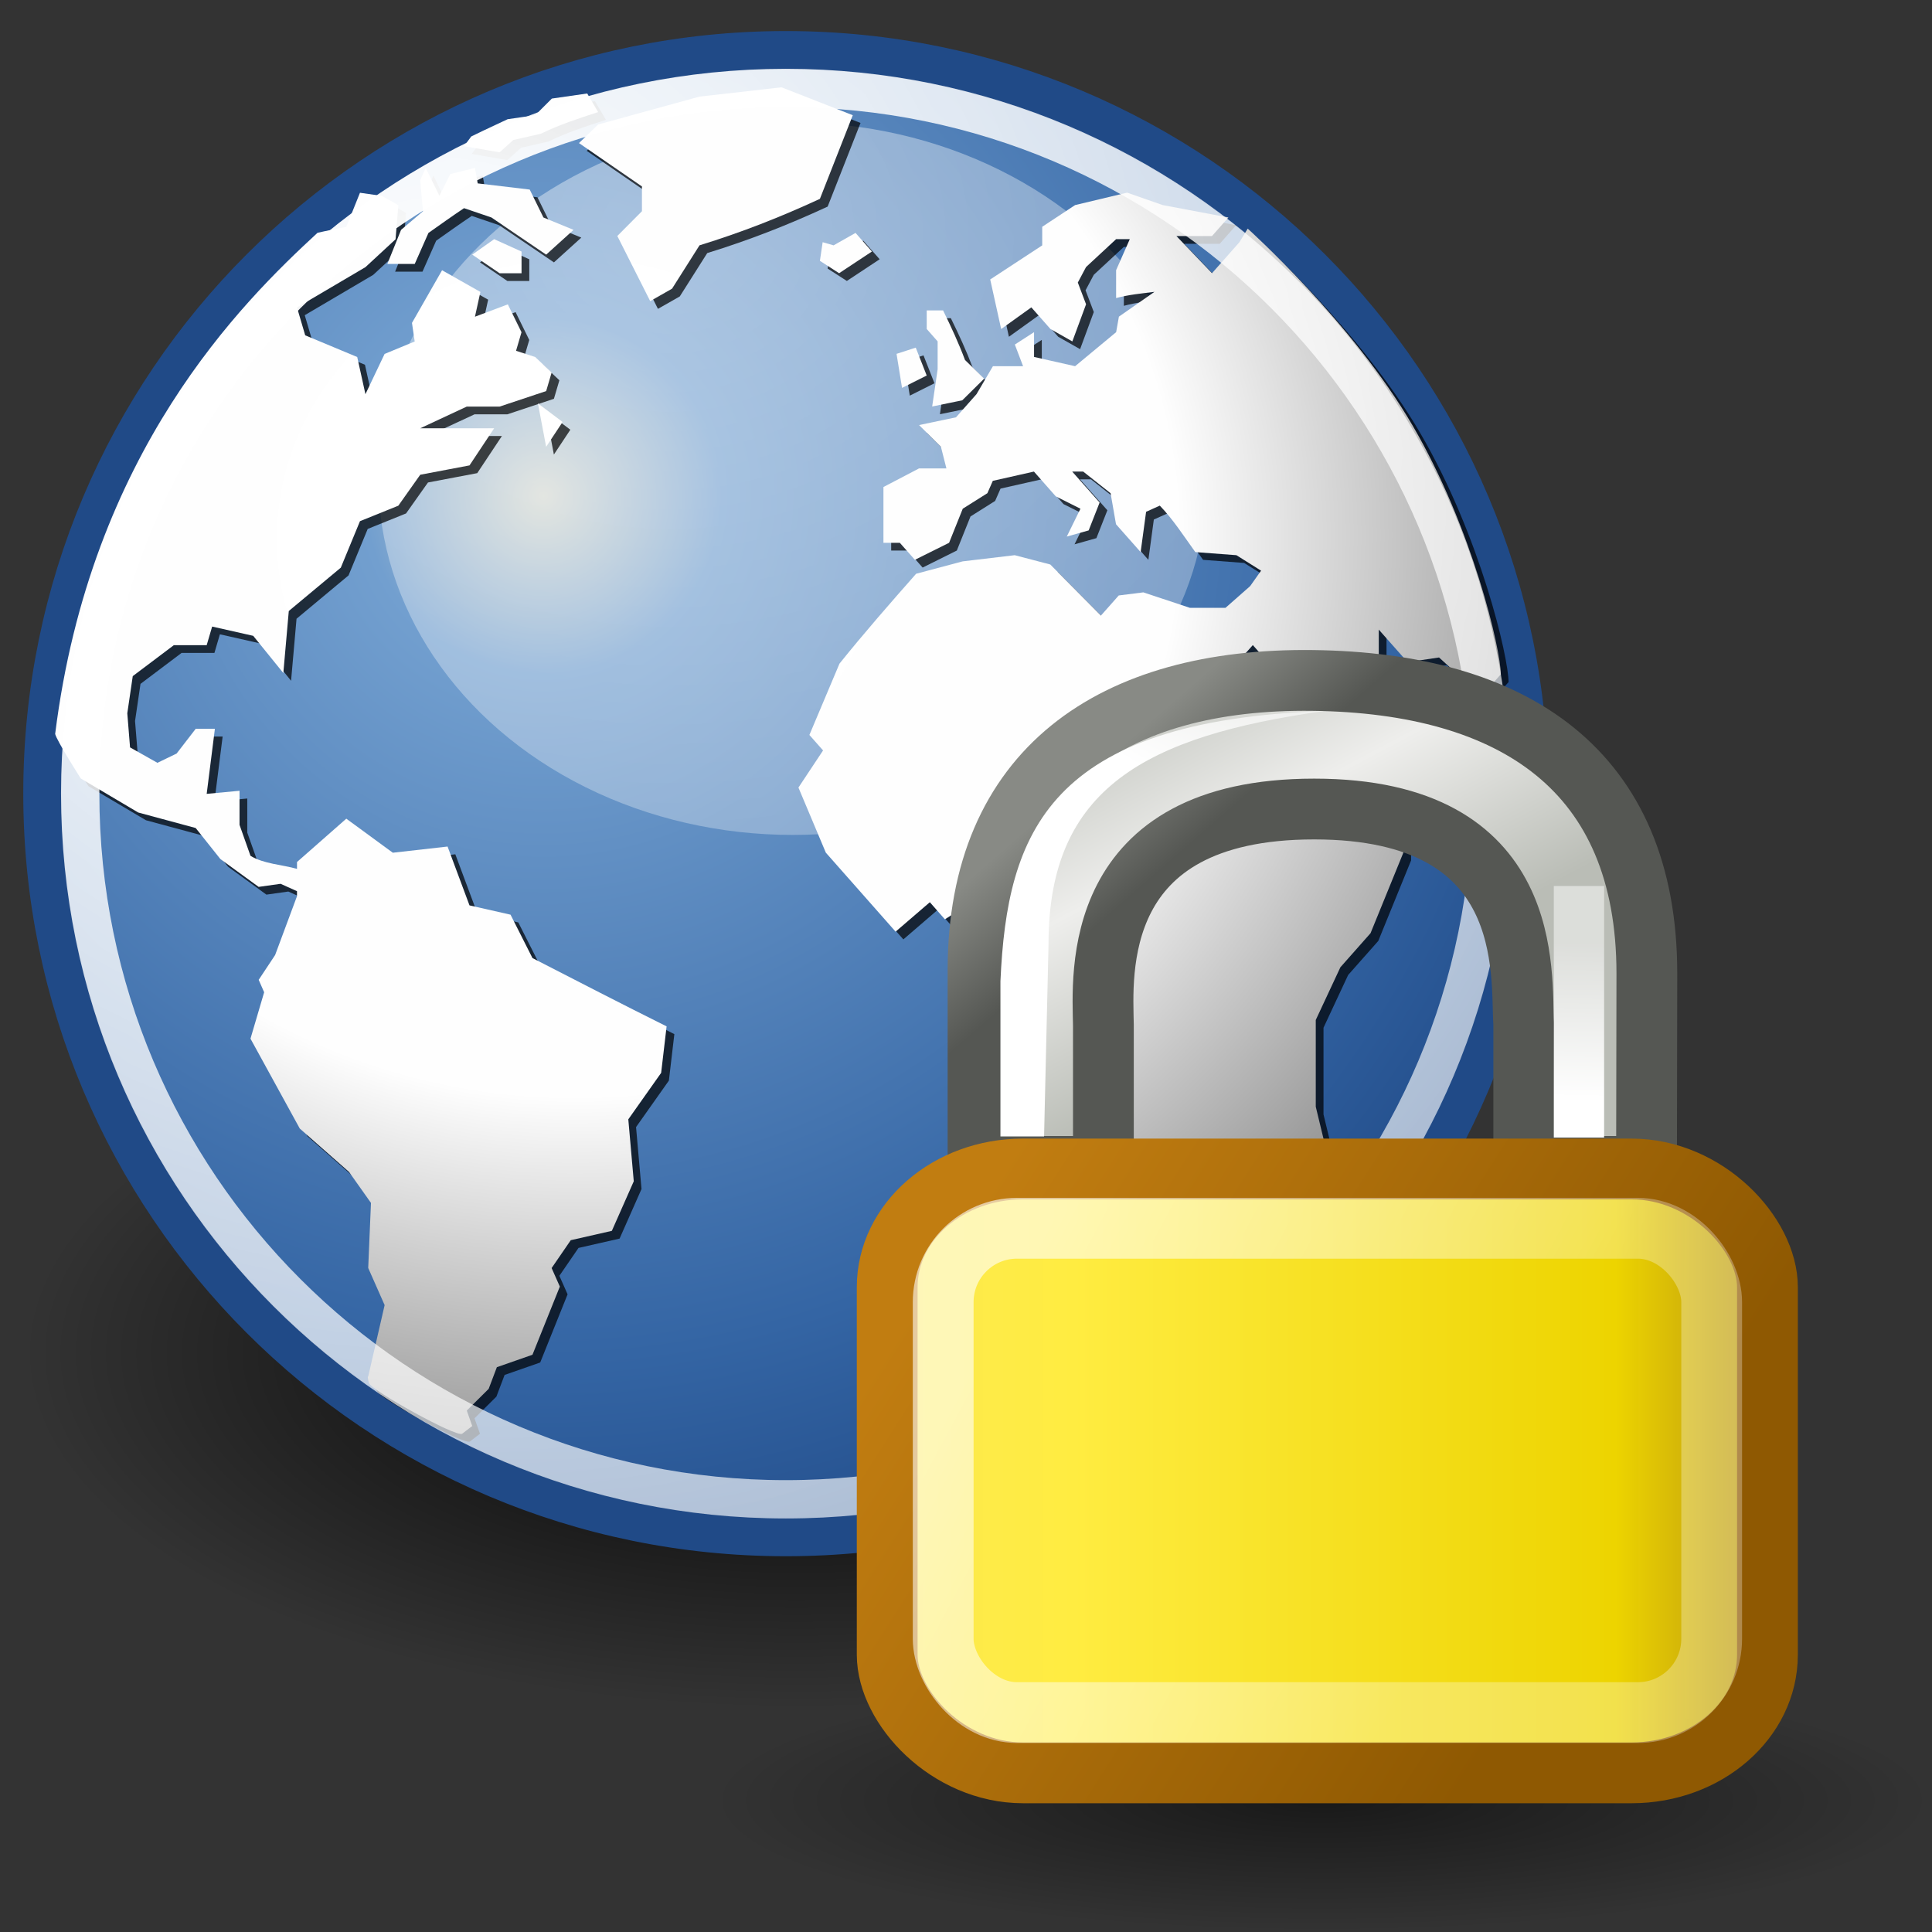 <?xml version="1.0" encoding="UTF-8" standalone="no"?>
<!-- Created with Inkscape (http://www.inkscape.org/) -->

<svg
   xmlns:dc="http://purl.org/dc/elements/1.1/"
   xmlns:cc="http://creativecommons.org/ns#"
   xmlns:rdf="http://www.w3.org/1999/02/22-rdf-syntax-ns#"
   xmlns:svg="http://www.w3.org/2000/svg"
   xmlns="http://www.w3.org/2000/svg"
   xmlns:xlink="http://www.w3.org/1999/xlink"
   xmlns:sodipodi="http://sodipodi.sourceforge.net/DTD/sodipodi-0.dtd"
   xmlns:inkscape="http://www.inkscape.org/namespaces/inkscape"
   width="128"
   height="128"
   viewBox="0 0 128 128"
   id="svg5657"
   version="1.1"
   inkscape:version="0.91 r13725"
   sodipodi:docname="icon.svg"
   inkscape:export-filename="C:\rad\github\chrome-extension-password-generator\images\icon128.png"
   inkscape:export-xdpi="90"
   inkscape:export-ydpi="90">
  <rect x="0" y="0" width="128" height="128" fill="#333333" stroke="none"/>
  <defs
     id="defs5659">
    <radialGradient
       cx="12.576"
       cy="67.502"
       fx="12.576"
       fy="67.502"
       gradientTransform="scale(1.926,0.519)"
       gradientUnits="userSpaceOnUse"
       id="radialGradient35088"
       inkscape:collect="always"
       r="8.766"
       xlink:href="#linearGradient2454" />
    <linearGradient
       id="linearGradient2454"
       inkscape:collect="always">
      <stop
         id="stop2456"
         offset="0"
         style="stop-color:#000000;stop-opacity:1;" />
      <stop
         id="stop2458"
         offset="1"
         style="stop-color:#000000;stop-opacity:0;" />
    </linearGradient>
    <linearGradient
       gradientTransform="matrix(15.401,0,0,15.949,-11.07,104.565)"
       gradientUnits="userSpaceOnUse"
       id="linearGradient35664"
       inkscape:collect="always"
       x1="12.887"
       x2="20.087"
       xlink:href="#linearGradient10591"
       y1="4.36"
       y2="18.414" />
    <linearGradient
       id="linearGradient10591">
      <stop
         id="stop10593"
         offset="0"
         style="stop-color:#babdb6;stop-opacity:1;" />
      <stop
         id="stop10599"
         offset="0.5"
         style="stop-color:#eeeeec;stop-opacity:1;" />
      <stop
         id="stop10595"
         offset="1"
         style="stop-color:#babdb6;stop-opacity:1;" />
    </linearGradient>
    <linearGradient
       gradientTransform="matrix(15.401,0,0,15.949,-11.07,104.565)"
       gradientUnits="userSpaceOnUse"
       id="linearGradient35666"
       inkscape:collect="always"
       x1="19.251"
       x2="16.198"
       xlink:href="#linearGradient11335"
       y1="9.664"
       y2="6.04" />
    <linearGradient
       id="linearGradient11335">
      <stop
         id="stop11337"
         offset="0"
         style="stop-color:#555753;stop-opacity:1;" />
      <stop
         id="stop11339"
         offset="1"
         style="stop-color:#888a85;stop-opacity:1;" />
    </linearGradient>
    <linearGradient
       gradientTransform="matrix(15.721,0,0,17.134,-9.29,61.732)"
       gradientUnits="userSpaceOnUse"
       id="linearGradient35659"
       inkscape:collect="always"
       x1="6.727"
       x2="40.938"
       xlink:href="#linearGradient2092"
       y1="32.162"
       y2="32.162" />
    <linearGradient
       id="linearGradient2092">
      <stop
         id="stop2094"
         offset="0"
         style="stop-color:#fce94f;stop-opacity:1;" />
      <stop
         id="stop27163"
         offset="0.21"
         style="stop-color:#ffec41;stop-opacity:1;" />
      <stop
         id="stop2293"
         offset="0.84"
         style="stop-color:#edd400;stop-opacity:1;" />
      <stop
         id="stop2100"
         offset="1"
         style="stop-color:#c4a00f;stop-opacity:0.941;" />
    </linearGradient>
    <linearGradient
       gradientTransform="matrix(15.721,0,0,17.134,-9.29,79.386)"
       gradientUnits="userSpaceOnUse"
       id="linearGradient35661"
       inkscape:collect="always"
       x1="31.63"
       x2="8.671"
       xlink:href="#linearGradient11327"
       y1="41.792"
       y2="25.794" />
    <linearGradient
       id="linearGradient11327">
      <stop
         id="stop11329"
         offset="0"
         style="stop-color:#8f5902;stop-opacity:1;" />
      <stop
         id="stop11331"
         offset="1"
         style="stop-color:#c17d11;stop-opacity:1;" />
    </linearGradient>
    <linearGradient
       gradientTransform="matrix(14.542,0,0,15.073,19.247,148.752)"
       gradientUnits="userSpaceOnUse"
       id="linearGradient35656"
       inkscape:collect="always"
       x1="10.907"
       x2="30.875"
       xlink:href="#linearGradient9845"
       y1="25.002"
       y2="36.127" />
    <linearGradient
       id="linearGradient9845">
      <stop
         id="stop9847"
         offset="0"
         style="stop-color:#ffffff;stop-opacity:1;" />
      <stop
         id="stop9849"
         offset="1"
         style="stop-color:#ffffff;stop-opacity:0.495;" />
    </linearGradient>
    <linearGradient
       gradientTransform="matrix(31.443,0,0,14.81,-182.225,119.548)"
       gradientUnits="userSpaceOnUse"
       id="linearGradient35653"
       inkscape:collect="always"
       x1="14.218"
       x2="17.859"
       xlink:href="#linearGradient9845"
       y1="6.88"
       y2="3.957" />
    <linearGradient
       gradientTransform="matrix(31.443,0,0,15.721,163.646,98.871)"
       gradientUnits="userSpaceOnUse"
       id="linearGradient35650"
       inkscape:collect="always"
       x1="11.5"
       x2="11.779"
       xlink:href="#linearGradient9845"
       y1="20.58"
       y2="14.26" />
    <radialGradient
       cx="15.116"
       cy="63.965"
       fx="15.116"
       fy="63.965"
       gradientTransform="scale(1.644,0.608)"
       gradientUnits="userSpaceOnUse"
       id="radialGradient32199"
       inkscape:collect="always"
       r="12.289"
       xlink:href="#linearGradient2454" />
    <radialGradient
       cx="18.248"
       cy="15.716"
       fx="18.248"
       fy="15.716"
       gradientTransform="matrix(17.887,0,0,17.888,-85.112,82.883)"
       gradientUnits="userSpaceOnUse"
       id="radialGradient32376"
       inkscape:collect="always"
       r="29.993"
       xlink:href="#linearGradient3962" />
    <linearGradient
       id="linearGradient3962">
      <stop
         id="stop3964"
         offset="0"
         style="stop-color:#d3d7cf;stop-opacity:1;" />
      <stop
         id="stop4134"
         offset="0.155"
         style="stop-color:#729fcf;stop-opacity:1;" />
      <stop
         id="stop4346"
         offset="0.75"
         style="stop-color:#3465a4;stop-opacity:1;" />
      <stop
         id="stop3966"
         offset="1"
         style="stop-color:#204a87;stop-opacity:1;" />
    </linearGradient>
    <radialGradient
       cx="11.827"
       cy="10.476"
       fx="11.827"
       fy="10.476"
       gradientTransform="scale(1.18,0.848)"
       gradientUnits="userSpaceOnUse"
       id="radialGradient32203"
       inkscape:collect="always"
       r="32.665"
       xlink:href="#linearGradient9845" />
    <radialGradient
       cx="18.634"
       cy="17.486"
       fx="18.934"
       fy="17.81"
       gradientTransform="scale(1.037,0.964)"
       gradientUnits="userSpaceOnUse"
       id="radialGradient32671"
       inkscape:collect="always"
       r="40.693"
       xlink:href="#linearGradient4750" />
    <linearGradient
       id="linearGradient4750">
      <stop
         id="stop4752"
         offset="0"
         style="stop-color:#ffffff;stop-opacity:1;" />
      <stop
         id="stop4758"
         offset="0.379"
         style="stop-color:#fefefe;stop-opacity:1;" />
      <stop
         id="stop4754"
         offset="1"
         style="stop-color:#000000;stop-opacity:1;" />
    </linearGradient>
    <radialGradient
       cx="18.634"
       cy="17.486"
       fx="18.934"
       fy="17.81"
       gradientTransform="scale(1.037,0.964)"
       gradientUnits="userSpaceOnUse"
       id="radialGradient32669"
       inkscape:collect="always"
       r="40.693"
       xlink:href="#linearGradient4750" />
    <radialGradient
       cx="18.634"
       cy="17.486"
       fx="18.934"
       fy="17.81"
       gradientTransform="scale(1.037,0.964)"
       gradientUnits="userSpaceOnUse"
       id="radialGradient32663"
       inkscape:collect="always"
       r="40.693"
       xlink:href="#linearGradient4750" />
    <radialGradient
       cx="18.634"
       cy="17.486"
       fx="18.934"
       fy="17.81"
       gradientTransform="scale(1.037,0.964)"
       gradientUnits="userSpaceOnUse"
       id="radialGradient32661"
       inkscape:collect="always"
       r="40.693"
       xlink:href="#linearGradient4750" />
    <radialGradient
       cx="18.634"
       cy="17.486"
       fx="18.934"
       fy="17.81"
       gradientTransform="scale(1.037,0.964)"
       gradientUnits="userSpaceOnUse"
       id="radialGradient32655"
       inkscape:collect="always"
       r="40.693"
       xlink:href="#linearGradient4750" />
    <radialGradient
       cx="18.634"
       cy="17.486"
       fx="18.934"
       fy="17.81"
       gradientTransform="scale(1.037,0.964)"
       gradientUnits="userSpaceOnUse"
       id="radialGradient32653"
       inkscape:collect="always"
       r="40.693"
       xlink:href="#linearGradient4750" />
    <radialGradient
       cx="18.634"
       cy="17.486"
       fx="18.934"
       fy="17.81"
       gradientTransform="scale(1.037,0.964)"
       gradientUnits="userSpaceOnUse"
       id="radialGradient32647"
       inkscape:collect="always"
       r="40.693"
       xlink:href="#linearGradient4750" />
    <radialGradient
       cx="18.634"
       cy="17.486"
       fx="18.934"
       fy="17.81"
       gradientTransform="scale(1.037,0.964)"
       gradientUnits="userSpaceOnUse"
       id="radialGradient32645"
       inkscape:collect="always"
       r="40.693"
       xlink:href="#linearGradient4750" />
    <radialGradient
       cx="18.634"
       cy="17.486"
       fx="18.934"
       fy="17.81"
       gradientTransform="scale(1.037,0.964)"
       gradientUnits="userSpaceOnUse"
       id="radialGradient32639"
       inkscape:collect="always"
       r="40.693"
       xlink:href="#linearGradient4750" />
    <radialGradient
       cx="18.634"
       cy="17.486"
       fx="18.934"
       fy="17.81"
       gradientTransform="scale(1.037,0.964)"
       gradientUnits="userSpaceOnUse"
       id="radialGradient32637"
       inkscape:collect="always"
       r="40.693"
       xlink:href="#linearGradient4750" />
    <radialGradient
       cx="18.634"
       cy="17.486"
       fx="18.934"
       fy="17.81"
       gradientTransform="scale(1.037,0.964)"
       gradientUnits="userSpaceOnUse"
       id="radialGradient32631"
       inkscape:collect="always"
       r="40.693"
       xlink:href="#linearGradient4750" />
    <radialGradient
       cx="18.634"
       cy="17.486"
       fx="18.934"
       fy="17.81"
       gradientTransform="scale(1.037,0.964)"
       gradientUnits="userSpaceOnUse"
       id="radialGradient32629"
       inkscape:collect="always"
       r="40.693"
       xlink:href="#linearGradient4750" />
    <radialGradient
       cx="18.634"
       cy="17.486"
       fx="18.934"
       fy="17.81"
       gradientTransform="scale(1.037,0.964)"
       gradientUnits="userSpaceOnUse"
       id="radialGradient32623"
       inkscape:collect="always"
       r="40.693"
       xlink:href="#linearGradient4750" />
    <radialGradient
       cx="18.634"
       cy="17.486"
       fx="18.934"
       fy="17.81"
       gradientTransform="scale(1.037,0.964)"
       gradientUnits="userSpaceOnUse"
       id="radialGradient32621"
       inkscape:collect="always"
       r="40.693"
       xlink:href="#linearGradient4750" />
    <radialGradient
       cx="18.634"
       cy="17.486"
       fx="18.934"
       fy="17.81"
       gradientTransform="scale(1.037,0.964)"
       gradientUnits="userSpaceOnUse"
       id="radialGradient32615"
       inkscape:collect="always"
       r="40.693"
       xlink:href="#linearGradient4750" />
    <radialGradient
       cx="18.634"
       cy="17.486"
       fx="18.934"
       fy="17.81"
       gradientTransform="scale(1.037,0.964)"
       gradientUnits="userSpaceOnUse"
       id="radialGradient32613"
       inkscape:collect="always"
       r="40.693"
       xlink:href="#linearGradient4750" />
    <radialGradient
       cx="18.634"
       cy="17.486"
       fx="18.934"
       fy="17.81"
       gradientTransform="scale(1.037,0.964)"
       gradientUnits="userSpaceOnUse"
       id="radialGradient32601"
       inkscape:collect="always"
       r="40.693"
       xlink:href="#linearGradient4750" />
    <radialGradient
       cx="18.634"
       cy="17.486"
       fx="18.934"
       fy="17.81"
       gradientTransform="scale(1.037,0.964)"
       gradientUnits="userSpaceOnUse"
       id="radialGradient32599"
       inkscape:collect="always"
       r="40.693"
       xlink:href="#linearGradient4750" />
    <radialGradient
       cx="18.634"
       cy="17.486"
       fx="18.934"
       fy="17.81"
       gradientTransform="scale(1.037,0.964)"
       gradientUnits="userSpaceOnUse"
       id="radialGradient32605"
       inkscape:collect="always"
       r="40.693"
       xlink:href="#linearGradient4750" />
    <radialGradient
       cx="18.634"
       cy="17.486"
       fx="18.934"
       fy="17.81"
       gradientTransform="scale(1.037,0.964)"
       gradientUnits="userSpaceOnUse"
       id="radialGradient32603"
       inkscape:collect="always"
       r="40.693"
       xlink:href="#linearGradient4750" />
    <radialGradient
       cx="18.634"
       cy="17.486"
       fx="18.934"
       fy="17.81"
       gradientTransform="scale(1.037,0.964)"
       gradientUnits="userSpaceOnUse"
       id="radialGradient32587"
       inkscape:collect="always"
       r="40.693"
       xlink:href="#linearGradient4750" />
    <radialGradient
       cx="18.634"
       cy="17.486"
       fx="18.934"
       fy="17.81"
       gradientTransform="scale(1.037,0.964)"
       gradientUnits="userSpaceOnUse"
       id="radialGradient32585"
       inkscape:collect="always"
       r="40.693"
       xlink:href="#linearGradient4750" />
    <radialGradient
       cx="18.634"
       cy="17.486"
       fx="18.934"
       fy="17.81"
       gradientTransform="scale(1.037,0.964)"
       gradientUnits="userSpaceOnUse"
       id="radialGradient32591"
       inkscape:collect="always"
       r="40.693"
       xlink:href="#linearGradient4750" />
    <radialGradient
       cx="18.634"
       cy="17.486"
       fx="18.934"
       fy="17.81"
       gradientTransform="scale(1.037,0.964)"
       gradientUnits="userSpaceOnUse"
       id="radialGradient32589"
       inkscape:collect="always"
       r="40.693"
       xlink:href="#linearGradient4750" />
    <radialGradient
       cx="18.634"
       cy="17.486"
       fx="18.934"
       fy="17.81"
       gradientTransform="scale(1.037,0.964)"
       gradientUnits="userSpaceOnUse"
       id="radialGradient32579"
       inkscape:collect="always"
       r="40.693"
       xlink:href="#linearGradient4750" />
    <radialGradient
       cx="18.634"
       cy="17.486"
       fx="18.934"
       fy="17.81"
       gradientTransform="scale(1.037,0.964)"
       gradientUnits="userSpaceOnUse"
       id="radialGradient32577"
       inkscape:collect="always"
       r="40.693"
       xlink:href="#linearGradient4750" />
    <radialGradient
       cx="18.634"
       cy="17.486"
       fx="18.934"
       fy="17.81"
       gradientTransform="scale(1.037,0.964)"
       gradientUnits="userSpaceOnUse"
       id="radialGradient32571"
       inkscape:collect="always"
       r="40.693"
       xlink:href="#linearGradient4750" />
    <radialGradient
       cx="18.634"
       cy="17.486"
       fx="18.934"
       fy="17.81"
       gradientTransform="scale(1.037,0.964)"
       gradientUnits="userSpaceOnUse"
       id="radialGradient32569"
       inkscape:collect="always"
       r="40.693"
       xlink:href="#linearGradient4750" />
    <radialGradient
       cx="15.601"
       cy="12.142"
       fx="15.601"
       fy="12.142"
       gradientTransform="matrix(17.887,0,0,17.888,-85.112,82.883)"
       gradientUnits="userSpaceOnUse"
       id="radialGradient32290"
       inkscape:collect="always"
       r="43.527"
       xlink:href="#linearGradient9845" />
  </defs>
  <sodipodi:namedview
     id="base"
     pagecolor="#ffffff"
     bordercolor="#666666"
     borderopacity="1.0"
     inkscape:pageopacity="0.0"
     inkscape:pageshadow="2"
     inkscape:zoom="0.175"
     inkscape:cx="-143.22204"
     inkscape:cy="-271.93509"
     inkscape:document-units="px"
     inkscape:current-layer="layer1"
     showgrid="false"
     units="px"
     inkscape:window-width="1920"
     inkscape:window-height="1028"
     inkscape:window-x="-8"
     inkscape:window-y="-8"
     inkscape:window-maximized="1" />
  <g
     inkscape:label="Layer 1"
     inkscape:groupmode="layer"
     id="layer1"
     transform="translate(0,-924.362)">
    <g
       transform="matrix(0.142,0,0,0.142,1.744,905.518)"
       id="g33613">
      <rect
         height="850"
         id="rect2300-4"
         style="fill:none;stroke:none"
         width="850"
         x="-64.88"
         y="115.856" />
      <ellipse
         ry="7.475"
         rx="20.203"
         cy="38.909"
         cx="24.85"
         id="path4112"
         style="fill:url(#radialGradient32199);fill-opacity:1;stroke:none"
         transform="matrix(17.887,0,0,22.238,-85.112,-100.864)" />
      <path
         inkscape:connector-curvature="0"
         d="m 701.216,502.979 c 0,191.57 -155.301,346.868 -346.844,346.868 -191.561,0 -346.853,-155.301 -346.853,-346.868 0,-191.561 155.292,-346.844 346.853,-346.844 191.543,0 346.844,155.283 346.844,346.844 l 0,0 z"
         id="path3214"
         style="fill:url(#radialGradient32376);fill-opacity:1;fill-rule:nonzero;stroke:#204a87;stroke-width:17.887;stroke-miterlimit:4;stroke-opacity:1" />
      <ellipse
         ry="9.293"
         rx="12.93"
         cy="15.271"
         cx="17.779"
         id="path4348"
         style="opacity:0.422;fill:url(#radialGradient32203);fill-opacity:1;stroke:none"
         transform="matrix(14.953,0,0,17.887,91.737,82.883)" />
      <g
         id="g4142"
         style="fill:#000000;fill-opacity:0.713;fill-rule:nonzero;stroke:none"
         transform="matrix(17.572,0,0,17.572,-82.948,87.049)">
        <path
           inkscape:connector-curvature="0"
           d="m 44.071,20.714 c 0,0.263 0,0 0,0 l -0.545,0.617 c -0.334,-0.394 -0.709,-0.725 -1.09,-1.07 l -0.836,0.123 -0.764,-0.863 0,1.068 0.654,0.495 0.435,0.493 0.582,-0.658 c 0.146,0.274 0.291,0.549 0.436,0.823 l 0,0.822 -0.655,0.74 -1.199,0.823 -0.908,0.906 -0.582,-0.66 0.291,-0.74 -0.581,-0.658 -0.981,-2.098 -0.836,-0.945 -0.219,0.246 0.328,1.193 0.617,0.699 c 0.352,1.018 0.701,1.99 1.164,2.963 0.718,0 1.395,-0.076 2.107,-0.166 l 0,0.576 -0.872,2.139 -0.8,0.904 -0.654,1.4 c 0,0.768 0,1.535 0,2.303 l 0.219,0.906 -0.363,0.41 -0.801,0.494 -0.836,0.699 0.691,0.781 -0.945,0.824 0.182,0.533 -1.418,1.605 -0.944,0 -0.8,0.494 -0.51,0 0,-0.658 -0.217,-1.318 c -0.281,-0.826 -0.574,-1.647 -0.872,-2.467 0,-0.606 0.036,-1.205 0.072,-1.81 l 0.364,-0.822 -0.51,-0.988 0.037,-1.357 -0.691,-0.781 0.346,-1.131 -0.562,-0.638 -0.982,0 -0.327,-0.37 -0.981,0.618 -0.399,-0.454 -0.909,0.782 c -0.617,-0.7 -1.235,-1.399 -1.853,-2.098 l -0.727,-1.728 0.654,-0.986 -0.363,-0.411 0.799,-1.894 c 0.656,-0.816 1.342,-1.6 2.035,-2.386 l 1.236,-0.329 1.381,-0.164 0.945,0.247 1.345,1.356 0.473,-0.534 0.653,-0.082 1.236,0.411 0.945,0 0.654,-0.576 0.291,-0.411 -0.655,-0.411 -1.091,-0.082 c -0.303,-0.42 -0.584,-0.861 -0.943,-1.234 l -0.364,0.164 -0.145,1.07 -0.654,-0.74 -0.144,-0.824 -0.727,-0.574 -0.292,0 0.728,0.822 -0.291,0.74 -0.581,0.164 0.363,-0.74 -0.655,-0.328 -0.58,-0.658 -1.092,0.246 -0.144,0.328 -0.654,0.412 -0.363,0.905 -0.908,0.452 -0.4,-0.452 -0.435,0 0,-1.481 0.945,-0.494 0.727,0 -0.146,-0.575 -0.58,-0.576 0.981,-0.206 0.545,-0.616 0.435,-0.741 0.801,0 -0.219,-0.575 0.51,-0.329 0,0.658 1.09,0.246 1.09,-0.904 0.073,-0.412 0.944,-0.658 c -0.342,0.043 -0.684,0.074 -1.018,0.165 l 0,-0.741 0.363,-0.823 -0.363,0 -0.798,0.74 -0.219,0.412 0.219,0.577 -0.364,0.986 -0.581,-0.329 -0.508,-0.575 -0.801,0.575 -0.291,-1.316 1.381,-0.905 0,-0.494 0.873,-0.576 1.381,-0.33 0.945,0.33 1.744,0.329 -0.435,0.493 -0.945,0 0.945,0.987 0.727,-0.822 0.221,-0.362 c 0,0 2.787,2.498 4.38,5.231 1.593,2.733 2.341,5.955 2.341,6.609 z"
           id="path4144" />
      </g>
      <g
         id="g4150"
         style="fill:#000000;fill-opacity:0.713;fill-rule:nonzero;stroke:none"
         transform="matrix(17.572,0,0,17.572,-82.948,87.049)">
        <path
           inkscape:connector-curvature="0"
           d="m 26.07,9.236 -0.073,0.493 0.51,0.329 0.871,-0.576 -0.435,-0.494 -0.582,0.33 -0.29,-0.083"
           id="path4152" />
      </g>
      <g
         id="g4158"
         style="fill:#000000;fill-opacity:0.713;fill-rule:nonzero;stroke:none"
         transform="matrix(17.572,0,0,17.572,-82.948,87.049)">
        <path
           inkscape:connector-curvature="0"
           d="m 26.87,5.863 -1.891,-0.741 -2.18,0.247 -2.69,0.74 -0.509,0.494 1.672,1.151 0,0.658 -0.654,0.658 0.873,1.729 0.58,-0.33 0.729,-1.151 c 1.123,-0.347 2.13,-0.741 3.197,-1.234 l 0.873,-2.221"
           id="path4160" />
      </g>
      <g
         id="g4166"
         style="fill:#000000;fill-opacity:0.713;fill-rule:nonzero;stroke:none"
         transform="matrix(17.572,0,0,17.572,-82.948,87.049)">
        <path
           inkscape:connector-curvature="0"
           d="m 28.833,12.775 -0.291,-0.741 -0.51,0.165 0.146,0.904 0.654,-0.328"
           id="path4168" />
      </g>
      <g
         id="g4174"
         style="fill:#000000;fill-opacity:0.713;fill-rule:nonzero;stroke:none"
         transform="matrix(17.572,0,0,17.572,-82.948,87.049)">
        <path
           inkscape:connector-curvature="0"
           d="m 29.123,12.609 -0.145,0.988 0.8,-0.165 0.581,-0.575 -0.509,-0.494 C 29.679,11.908 29.482,11.483 29.268,11.046 l -0.435,0 0,0.493 0.29,0.329 0,0.74"
           id="path4176" />
      </g>
      <g
         id="g4182"
         style="fill:#000000;fill-opacity:0.713;fill-rule:nonzero;stroke:none"
         transform="matrix(17.572,0,0,17.572,-82.948,87.049)">
        <path
           inkscape:connector-curvature="0"
           d="m 18.365,28.242 -0.582,-1.152 -1.09,-0.247 -0.582,-1.562 -1.454,0.164 -1.235,-0.904 -1.309,1.151 0,0.182 c -0.396,-0.114 -0.883,-0.13 -1.235,-0.347 l -0.291,-0.822 0,-0.905 -0.872,0.082 c 0.073,-0.576 0.145,-1.151 0.218,-1.728 l -0.509,0 -0.508,0.658 -0.509,0.246 -0.727,-0.41 -0.073,-0.905 0.145,-0.987 1.091,-0.822 0.872,0 0.145,-0.494 1.09,0.246 0.8,0.988 0.145,-1.647 1.381,-1.151 0.509,-1.234 1.018,-0.411 0.582,-0.822 1.308,-0.248 0.655,-0.986 c -0.654,0 -1.309,0 -1.963,0 l 1.236,-0.576 0.872,0 1.236,-0.412 0.145,-0.492 -0.436,-0.412 -0.509,-0.165 0.145,-0.493 -0.363,-0.74 -0.873,0.328 0.145,-0.658 -1.018,-0.576 -0.799,1.398 0.072,0.494 -0.799,0.33 -0.509,1.069 -0.218,-0.987 -1.381,-0.576 -0.218,-0.74 1.817,-1.07 0.8,-0.74 0.073,-0.905 -0.436,-0.247 -0.582,-0.083 -0.363,0.905 c 0,0 -0.608,0.119 -0.764,0.158 -1.996,1.839 -6.029,5.81 -6.966,13.306 0.037,0.174 0.679,1.182 0.679,1.182 l 1.526,0.904 1.526,0.412 0.655,0.823 1.017,0.74 0.582,-0.082 0.436,0.196 0,0.133 -0.581,1.563 -0.436,0.658 0.145,0.33 -0.363,1.232 1.309,2.387 1.308,1.152 0.582,0.822 -0.073,1.728 0.436,0.986 -0.436,1.893 c 0,0 -0.034,-0.012 0.021,0.178 0.056,0.19 2.329,1.451 2.474,1.344 0.144,-0.109 0.267,-0.205 0.267,-0.205 l -0.145,-0.41 0.581,-0.576 0.218,-0.576 0.945,-0.33 0.727,-1.81 -0.218,-0.492 0.508,-0.74 1.091,-0.248 0.582,-1.316 -0.145,-1.645 0.872,-1.234 0.145,-1.234 C 20.733,29.461 19.549,28.851 18.365,28.242"
           id="path4184" />
      </g>
      <g
         id="g4190"
         style="fill:#000000;fill-opacity:0.713;fill-rule:nonzero;stroke:none"
         transform="matrix(17.572,0,0,17.572,-82.948,87.049)">
        <path
           inkscape:connector-curvature="0"
           d="m 16.766,9.565 0.727,0.494 0.582,0 0,-0.576 -0.727,-0.329 -0.582,0.411"
           id="path4192" />
      </g>
      <g
         id="g4198"
         style="fill:#000000;fill-opacity:0.713;fill-rule:nonzero;stroke:none"
         transform="matrix(17.572,0,0,17.572,-82.948,87.049)">
        <path
           inkscape:connector-curvature="0"
           d="m 14.876,8.907 -0.364,0.905 0.727,0 0.364,-0.823 C 15.917,8.768 16.229,8.544 16.548,8.331 l 0.727,0.247 c 0.484,0.329 0.969,0.658 1.454,0.987 L 19.456,8.907 18.656,8.578 18.292,7.837 16.911,7.673 16.838,7.261 16.184,7.426 15.894,8.002 15.53,7.261 l -0.145,0.329 0.073,0.823 -0.582,0.494"
           id="path4200" />
      </g>
      <g
         id="g4204"
         style="opacity:0.75;fill:#000000;fill-opacity:0.713;fill-rule:nonzero;stroke:none"
         transform="matrix(17.572,0,0,17.572,-82.948,87.049)">
        <path
           inkscape:connector-curvature="0"
           d=""
           id="path4206" />
      </g>
      <g
         id="g4208"
         style="fill:#000000;fill-opacity:0.713;fill-rule:nonzero;stroke:none"
         transform="matrix(17.572,0,0,17.572,-82.948,87.049)">
        <path
           inkscape:connector-curvature="0"
           d=""
           id="path4210" />
      </g>
      <g
         id="g4214"
         style="opacity:0.75;fill:#000000;fill-opacity:0.713;fill-rule:nonzero;stroke:none"
         transform="matrix(17.572,0,0,17.572,-82.948,87.049)">
        <path
           inkscape:connector-curvature="0"
           d=""
           id="path4216" />
      </g>
      <g
         id="g4218"
         style="fill:#000000;fill-opacity:0.713;fill-rule:nonzero;stroke:none"
         transform="matrix(17.572,0,0,17.572,-82.948,87.049)">
        <path
           inkscape:connector-curvature="0"
           d=""
           id="path4220" />
      </g>
      <g
         id="g4226"
         style="fill:#000000;fill-opacity:0.713;fill-rule:nonzero;stroke:none"
         transform="matrix(17.572,0,0,17.572,-82.948,87.049)">
        <path
           inkscape:connector-curvature="0"
           d="M 17.492,6.85 17.856,6.521 18.583,6.356 c 0.498,-0.242 0.998,-0.405 1.526,-0.576 l -0.29,-0.494 -0.939,0.135 -0.443,0.442 -0.731,0.106 -0.65,0.305 -0.316,0.153 -0.193,0.258 0.944,0.164"
           id="path4228" />
      </g>
      <g
         id="g4234"
         style="fill:#000000;fill-opacity:0.713;fill-rule:nonzero;stroke:none"
         transform="matrix(17.572,0,0,17.572,-82.948,87.049)">
        <path
           inkscape:connector-curvature="0"
           d="m 18.729,14.666 0.436,-0.658 -0.655,-0.493 0.218,1.151"
           id="path4236" />
      </g>
      <g
         id="g3222"
         style="color:#000000;display:inline;overflow:visible;visibility:visible;fill:url(#radialGradient32671);fill-opacity:1;fill-rule:nonzero;stroke:none;stroke-width:1.018;marker:none"
         transform="matrix(17.572,0,0,17.572,-86.561,83.436)">
        <path
           inkscape:connector-curvature="0"
           d="m 44.071,20.714 c 0,0.263 0,0 0,0 l -0.545,0.617 c -0.334,-0.394 -0.709,-0.725 -1.09,-1.07 l -0.836,0.123 -0.764,-0.863 0,1.068 0.654,0.495 0.435,0.493 0.582,-0.658 c 0.146,0.274 0.291,0.549 0.436,0.823 l 0,0.822 -0.655,0.74 -1.199,0.823 -0.908,0.906 -0.582,-0.66 0.291,-0.74 -0.581,-0.658 -0.981,-2.098 -0.836,-0.945 -0.219,0.246 0.328,1.193 0.617,0.699 c 0.352,1.018 0.701,1.99 1.164,2.963 0.718,0 1.395,-0.076 2.107,-0.166 l 0,0.576 -0.872,2.139 -0.8,0.904 -0.654,1.4 c 0,0.768 0,1.535 0,2.303 l 0.219,0.906 -0.363,0.41 -0.801,0.494 -0.836,0.699 0.691,0.781 -0.945,0.824 0.182,0.533 -1.418,1.605 -0.944,0 -0.8,0.494 -0.51,0 0,-0.658 -0.217,-1.318 c -0.281,-0.826 -0.574,-1.647 -0.872,-2.467 0,-0.606 0.036,-1.205 0.072,-1.81 l 0.364,-0.822 -0.51,-0.988 0.037,-1.357 -0.691,-0.781 0.346,-1.131 -0.562,-0.638 -0.982,0 -0.327,-0.37 -0.981,0.618 -0.399,-0.454 -0.909,0.782 c -0.617,-0.7 -1.235,-1.399 -1.853,-2.098 l -0.727,-1.728 0.654,-0.986 -0.363,-0.411 0.799,-1.894 c 0.656,-0.816 1.342,-1.6 2.035,-2.386 l 1.236,-0.329 1.381,-0.164 0.945,0.247 1.345,1.356 0.473,-0.534 0.653,-0.082 1.236,0.411 0.945,0 0.654,-0.576 0.291,-0.411 -0.655,-0.411 -1.091,-0.082 c -0.303,-0.42 -0.584,-0.861 -0.943,-1.234 l -0.364,0.164 -0.145,1.07 -0.654,-0.74 -0.144,-0.824 -0.727,-0.574 -0.292,0 0.728,0.822 -0.291,0.74 -0.581,0.164 0.363,-0.74 -0.655,-0.328 -0.58,-0.658 -1.092,0.246 -0.144,0.328 -0.654,0.412 -0.363,0.905 -0.908,0.452 -0.4,-0.452 -0.435,0 0,-1.481 0.945,-0.494 0.727,0 -0.146,-0.575 -0.58,-0.576 0.981,-0.206 0.545,-0.616 0.435,-0.741 0.801,0 -0.219,-0.575 0.51,-0.329 0,0.658 1.09,0.246 1.09,-0.904 0.073,-0.412 0.944,-0.658 c -0.342,0.043 -0.684,0.074 -1.018,0.165 l 0,-0.741 0.363,-0.823 -0.363,0 -0.798,0.74 -0.219,0.412 0.219,0.577 -0.364,0.986 -0.581,-0.329 -0.508,-0.575 -0.801,0.575 -0.291,-1.316 1.381,-0.905 0,-0.494 0.873,-0.576 1.381,-0.33 0.945,0.33 1.744,0.329 -0.435,0.493 -0.945,0 0.945,0.987 0.727,-0.822 0.221,-0.362 c 0,0 2.787,2.498 4.38,5.231 1.593,2.733 2.341,5.955 2.341,6.609 z"
           id="path3224"
           style="color:#000000;display:inline;overflow:visible;visibility:visible;fill:url(#radialGradient32669);marker:none" />
      </g>
      <g
         id="g3230"
         style="color:#000000;display:inline;overflow:visible;visibility:visible;fill:url(#radialGradient32663);fill-opacity:1;fill-rule:nonzero;stroke:none;stroke-width:1.018;marker:none"
         transform="matrix(17.572,0,0,17.572,-86.561,83.436)">
        <path
           inkscape:connector-curvature="0"
           d="m 26.07,9.236 -0.073,0.493 0.51,0.329 0.871,-0.576 -0.435,-0.494 -0.582,0.33 -0.29,-0.083"
           id="path3232"
           style="color:#000000;display:inline;overflow:visible;visibility:visible;fill:url(#radialGradient32661);marker:none" />
      </g>
      <g
         id="g3238"
         style="color:#000000;display:inline;overflow:visible;visibility:visible;fill:url(#radialGradient32655);fill-opacity:1;fill-rule:nonzero;stroke:none;stroke-width:1.018;marker:none"
         transform="matrix(17.572,0,0,17.572,-86.561,83.436)">
        <path
           inkscape:connector-curvature="0"
           d="m 26.87,5.863 -1.891,-0.741 -2.18,0.247 -2.69,0.74 -0.509,0.494 1.672,1.151 0,0.658 -0.654,0.658 0.873,1.729 0.58,-0.33 0.729,-1.151 c 1.123,-0.347 2.13,-0.741 3.197,-1.234 l 0.873,-2.221"
           id="path3240"
           style="color:#000000;display:inline;overflow:visible;visibility:visible;fill:url(#radialGradient32653);marker:none" />
      </g>
      <g
         id="g3246"
         style="color:#000000;display:inline;overflow:visible;visibility:visible;fill:url(#radialGradient32647);fill-opacity:1;fill-rule:nonzero;stroke:none;stroke-width:1.018;marker:none"
         transform="matrix(17.572,0,0,17.572,-86.561,83.436)">
        <path
           inkscape:connector-curvature="0"
           d="m 28.833,12.775 -0.291,-0.741 -0.51,0.165 0.146,0.904 0.654,-0.328"
           id="path3248"
           style="color:#000000;display:inline;overflow:visible;visibility:visible;fill:url(#radialGradient32645);marker:none" />
      </g>
      <g
         id="g3254"
         style="color:#000000;display:inline;overflow:visible;visibility:visible;fill:url(#radialGradient32639);fill-opacity:1;fill-rule:nonzero;stroke:none;stroke-width:1.018;marker:none"
         transform="matrix(17.572,0,0,17.572,-86.561,83.436)">
        <path
           inkscape:connector-curvature="0"
           d="m 29.123,12.609 -0.145,0.988 0.8,-0.165 0.581,-0.575 -0.509,-0.494 C 29.679,11.908 29.482,11.483 29.268,11.046 l -0.435,0 0,0.493 0.29,0.329 0,0.74"
           id="path3256"
           style="color:#000000;display:inline;overflow:visible;visibility:visible;fill:url(#radialGradient32637);marker:none" />
      </g>
      <g
         id="g3262"
         style="color:#000000;display:inline;overflow:visible;visibility:visible;fill:url(#radialGradient32631);fill-opacity:1;fill-rule:nonzero;stroke:none;stroke-width:1.018;marker:none"
         transform="matrix(17.572,0,0,17.572,-86.561,83.436)">
        <path
           inkscape:connector-curvature="0"
           d="m 18.365,28.242 -0.582,-1.152 -1.09,-0.247 -0.582,-1.562 -1.454,0.164 -1.235,-0.904 -1.309,1.151 0,0.182 c -0.396,-0.114 -0.883,-0.13 -1.235,-0.347 l -0.291,-0.822 0,-0.905 -0.872,0.082 c 0.073,-0.576 0.145,-1.151 0.218,-1.728 l -0.509,0 -0.508,0.658 -0.509,0.246 -0.727,-0.41 -0.073,-0.905 0.145,-0.987 1.091,-0.822 0.872,0 0.145,-0.494 1.09,0.246 0.8,0.988 0.145,-1.647 1.381,-1.151 0.509,-1.234 1.018,-0.411 0.582,-0.822 1.308,-0.248 0.655,-0.986 c -0.654,0 -1.309,0 -1.963,0 l 1.236,-0.576 0.872,0 1.236,-0.412 0.145,-0.492 -0.436,-0.412 -0.509,-0.165 0.145,-0.493 -0.363,-0.74 -0.873,0.328 0.145,-0.658 -1.018,-0.576 -0.799,1.398 0.072,0.494 -0.799,0.33 -0.509,1.069 -0.218,-0.987 -1.381,-0.576 -0.218,-0.74 1.817,-1.07 0.8,-0.74 0.073,-0.905 -0.436,-0.247 -0.582,-0.083 -0.363,0.905 c 0,0 -0.608,0.119 -0.764,0.158 -1.996,1.839 -6.029,5.81 -6.966,13.306 0.037,0.174 0.679,1.182 0.679,1.182 l 1.526,0.904 1.526,0.412 0.655,0.823 1.017,0.74 0.582,-0.082 0.436,0.196 0,0.133 -0.581,1.563 -0.436,0.658 0.145,0.33 -0.363,1.232 1.309,2.387 1.308,1.152 0.582,0.822 -0.073,1.728 0.436,0.986 -0.436,1.893 c 0,0 -0.034,-0.012 0.021,0.178 0.056,0.19 2.329,1.451 2.474,1.344 0.144,-0.109 0.267,-0.205 0.267,-0.205 l -0.145,-0.41 0.581,-0.576 0.218,-0.576 0.945,-0.33 0.727,-1.81 -0.218,-0.492 0.508,-0.74 1.091,-0.248 0.582,-1.316 -0.145,-1.645 0.872,-1.234 0.145,-1.234 C 20.733,29.461 19.549,28.851 18.365,28.242"
           id="path3264"
           style="color:#000000;display:inline;overflow:visible;visibility:visible;fill:url(#radialGradient32629);marker:none" />
      </g>
      <g
         id="g3270"
         style="color:#000000;display:inline;overflow:visible;visibility:visible;fill:url(#radialGradient32623);fill-opacity:1;fill-rule:nonzero;stroke:none;stroke-width:1.018;marker:none"
         transform="matrix(17.572,0,0,17.572,-86.561,83.436)">
        <path
           inkscape:connector-curvature="0"
           d="m 16.766,9.565 0.727,0.494 0.582,0 0,-0.576 -0.727,-0.329 -0.582,0.411"
           id="path3272"
           style="color:#000000;display:inline;overflow:visible;visibility:visible;fill:url(#radialGradient32621);marker:none" />
      </g>
      <g
         id="g3278"
         style="color:#000000;display:inline;overflow:visible;visibility:visible;fill:url(#radialGradient32615);fill-opacity:1;fill-rule:nonzero;stroke:none;stroke-width:1.018;marker:none"
         transform="matrix(17.572,0,0,17.572,-86.561,83.436)">
        <path
           inkscape:connector-curvature="0"
           d="m 14.876,8.907 -0.364,0.905 0.727,0 0.364,-0.823 C 15.917,8.768 16.229,8.544 16.548,8.331 l 0.727,0.247 c 0.484,0.329 0.969,0.658 1.454,0.987 L 19.456,8.907 18.656,8.578 18.292,7.837 16.911,7.673 16.838,7.261 16.184,7.426 15.894,8.002 15.53,7.261 l -0.145,0.329 0.073,0.823 -0.582,0.494"
           id="path3280"
           style="color:#000000;display:inline;overflow:visible;visibility:visible;fill:url(#radialGradient32613);marker:none" />
      </g>
      <g
         id="g3284"
         style="color:#000000;display:inline;overflow:visible;visibility:visible;opacity:0.75;fill:url(#radialGradient32601);fill-opacity:1;fill-rule:nonzero;stroke:none;stroke-width:1.018;marker:none"
         transform="matrix(17.572,0,0,17.572,-86.561,83.436)">
        <path
           inkscape:connector-curvature="0"
           d=""
           id="path3286"
           style="color:#000000;display:inline;overflow:visible;visibility:visible;fill:url(#radialGradient32599);marker:none" />
      </g>
      <g
         id="g3288"
         style="color:#000000;display:inline;overflow:visible;visibility:visible;fill:url(#radialGradient32605);fill-opacity:1;fill-rule:nonzero;stroke:none;stroke-width:1.018;marker:none"
         transform="matrix(17.572,0,0,17.572,-86.561,83.436)">
        <path
           inkscape:connector-curvature="0"
           d=""
           id="path3290"
           style="color:#000000;display:inline;overflow:visible;visibility:visible;fill:url(#radialGradient32603);marker:none" />
      </g>
      <g
         id="g3294"
         style="color:#000000;display:inline;overflow:visible;visibility:visible;opacity:0.75;fill:url(#radialGradient32587);fill-opacity:1;fill-rule:nonzero;stroke:none;stroke-width:1.018;marker:none"
         transform="matrix(17.572,0,0,17.572,-86.561,83.436)">
        <path
           inkscape:connector-curvature="0"
           d=""
           id="path3296"
           style="color:#000000;display:inline;overflow:visible;visibility:visible;fill:url(#radialGradient32585);marker:none" />
      </g>
      <g
         id="g3298"
         style="color:#000000;display:inline;overflow:visible;visibility:visible;fill:url(#radialGradient32591);fill-opacity:1;fill-rule:nonzero;stroke:none;stroke-width:1.018;marker:none"
         transform="matrix(17.572,0,0,17.572,-86.561,83.436)">
        <path
           inkscape:connector-curvature="0"
           d=""
           id="path3300"
           style="color:#000000;display:inline;overflow:visible;visibility:visible;fill:url(#radialGradient32589);marker:none" />
      </g>
      <g
         id="g3306"
         style="color:#000000;display:inline;overflow:visible;visibility:visible;fill:url(#radialGradient32579);fill-opacity:1;fill-rule:nonzero;stroke:none;stroke-width:1.018;marker:none"
         transform="matrix(17.572,0,0,17.572,-86.561,83.436)">
        <path
           inkscape:connector-curvature="0"
           d="M 17.492,6.85 17.856,6.521 18.583,6.356 c 0.498,-0.242 0.998,-0.405 1.526,-0.576 l -0.29,-0.494 -0.939,0.135 -0.443,0.442 -0.731,0.106 -0.65,0.305 -0.316,0.153 -0.193,0.258 0.944,0.164"
           id="path3308"
           style="color:#000000;display:inline;overflow:visible;visibility:visible;fill:url(#radialGradient32577);marker:none" />
      </g>
      <g
         id="g3314"
         style="color:#000000;display:inline;overflow:visible;visibility:visible;fill:url(#radialGradient32571);fill-opacity:1;fill-rule:nonzero;stroke:none;stroke-width:1.018;marker:none"
         transform="matrix(17.572,0,0,17.572,-86.561,83.436)">
        <path
           inkscape:connector-curvature="0"
           d="m 18.729,14.666 0.436,-0.658 -0.655,-0.493 0.218,1.151"
           id="path3316"
           style="color:#000000;display:inline;overflow:visible;visibility:visible;fill:url(#radialGradient32569);marker:none" />
      </g>
      <path
         inkscape:connector-curvature="0"
         d="m 683.602,502.979 c 0,181.841 -147.414,329.253 -329.229,329.253 -181.832,0 -329.238,-147.414 -329.238,-329.253 0,-181.832 147.405,-329.229 329.238,-329.229 181.816,0 329.229,147.397 329.229,329.229 l 0,0 z"
         id="path4122"
         style="fill:none;stroke:url(#radialGradient32290);stroke-width:17.887;stroke-miterlimit:4;stroke-opacity:1" />
    </g>
    <g
       transform="matrix(0.106,0,0,0.106,48.935,952.585)"
       id="g35677">
      <g
         id="g35668">
        <rect
           height="850"
           id="rect2300"
           style="fill:none;stroke:none"
           width="850"
           x="-64.88"
           y="115.856" />
        <ellipse
           ry="4.552"
           rx="16.882"
           cy="35.051"
           cx="24.218"
           id="path2452"
           style="display:inline;overflow:visible;visibility:visible;opacity:0.509;fill:url(#radialGradient35088);fill-opacity:1;fill-rule:evenodd;stroke:none;stroke-width:1;marker:none"
           transform="matrix(22.649,0,0,17.974,-183.886,229.383)" />
        <path
           inkscape:connector-curvature="0"
           d="m 149.641,462.771 0,-122.558 c 0,-125.518 84.129,-182.742 209.223,-181.174 125.774,1.568 208.814,56.178 208.814,183.173 l -0.208,120.56 -76.738,0 0,-88.997 c -2.06,-30.893 8.562,-134.373 -130.987,-134.373 -140.512,0 -132.253,103.853 -131.749,134.988 l 0,88.382 -78.355,0 z"
           id="path2086"
           sodipodi:nodetypes="cczcccczccc"
           style="fill:url(#linearGradient35664);fill-opacity:1;fill-rule:evenodd;stroke:url(#linearGradient35666);stroke-width:37.987;stroke-linecap:butt;stroke-linejoin:miter;stroke-miterlimit:4;stroke-dasharray:none;stroke-opacity:1" />
        <rect
           height="377.423"
           id="rect1314"
           rx="84.899"
           ry="73.867"
           style="fill:url(#linearGradient35659);fill-opacity:1;fill-rule:evenodd;stroke:url(#linearGradient35661);stroke-width:37.987;stroke-linecap:round;stroke-linejoin:round;stroke-miterlimit:4;stroke-dasharray:none;stroke-dashoffset:0;stroke-opacity:1"
           width="550.185"
           x="92.866"
           y="464.391" />
        <rect
           height="302.71"
           id="rect6903"
           rx="46.14"
           ry="46.14"
           style="fill:none;stroke:url(#linearGradient35656);stroke-width:37.987;stroke-linecap:round;stroke-linejoin:round;stroke-miterlimit:4;stroke-dasharray:none;stroke-dashoffset:0;stroke-opacity:0.601"
           width="480.317"
           x="127.869"
           y="501.445" />
        <path
           inkscape:connector-curvature="0"
           d="m 163.646,347.007 c 4.169,-92.939 30.007,-162.928 202.362,-168.862 -111.601,15.728 -172.304,48.313 -172.304,145.479 0,0 -2.784,120.429 -2.784,120.429 l -27.274,0 0,-97.046 z"
           id="rect11343"
           sodipodi:nodetypes="ccsccc"
           style="fill:url(#linearGradient35653);fill-opacity:1;fill-rule:evenodd;stroke:none" />
        <rect
           height="157.214"
           id="rect1345"
           rx="0"
           ry="0"
           style="fill:url(#linearGradient35650);fill-opacity:1;fill-rule:evenodd;stroke:none"
           width="31.443"
           x="509.517"
           y="287.528" />
      </g>
    </g>
  </g>
</svg>

